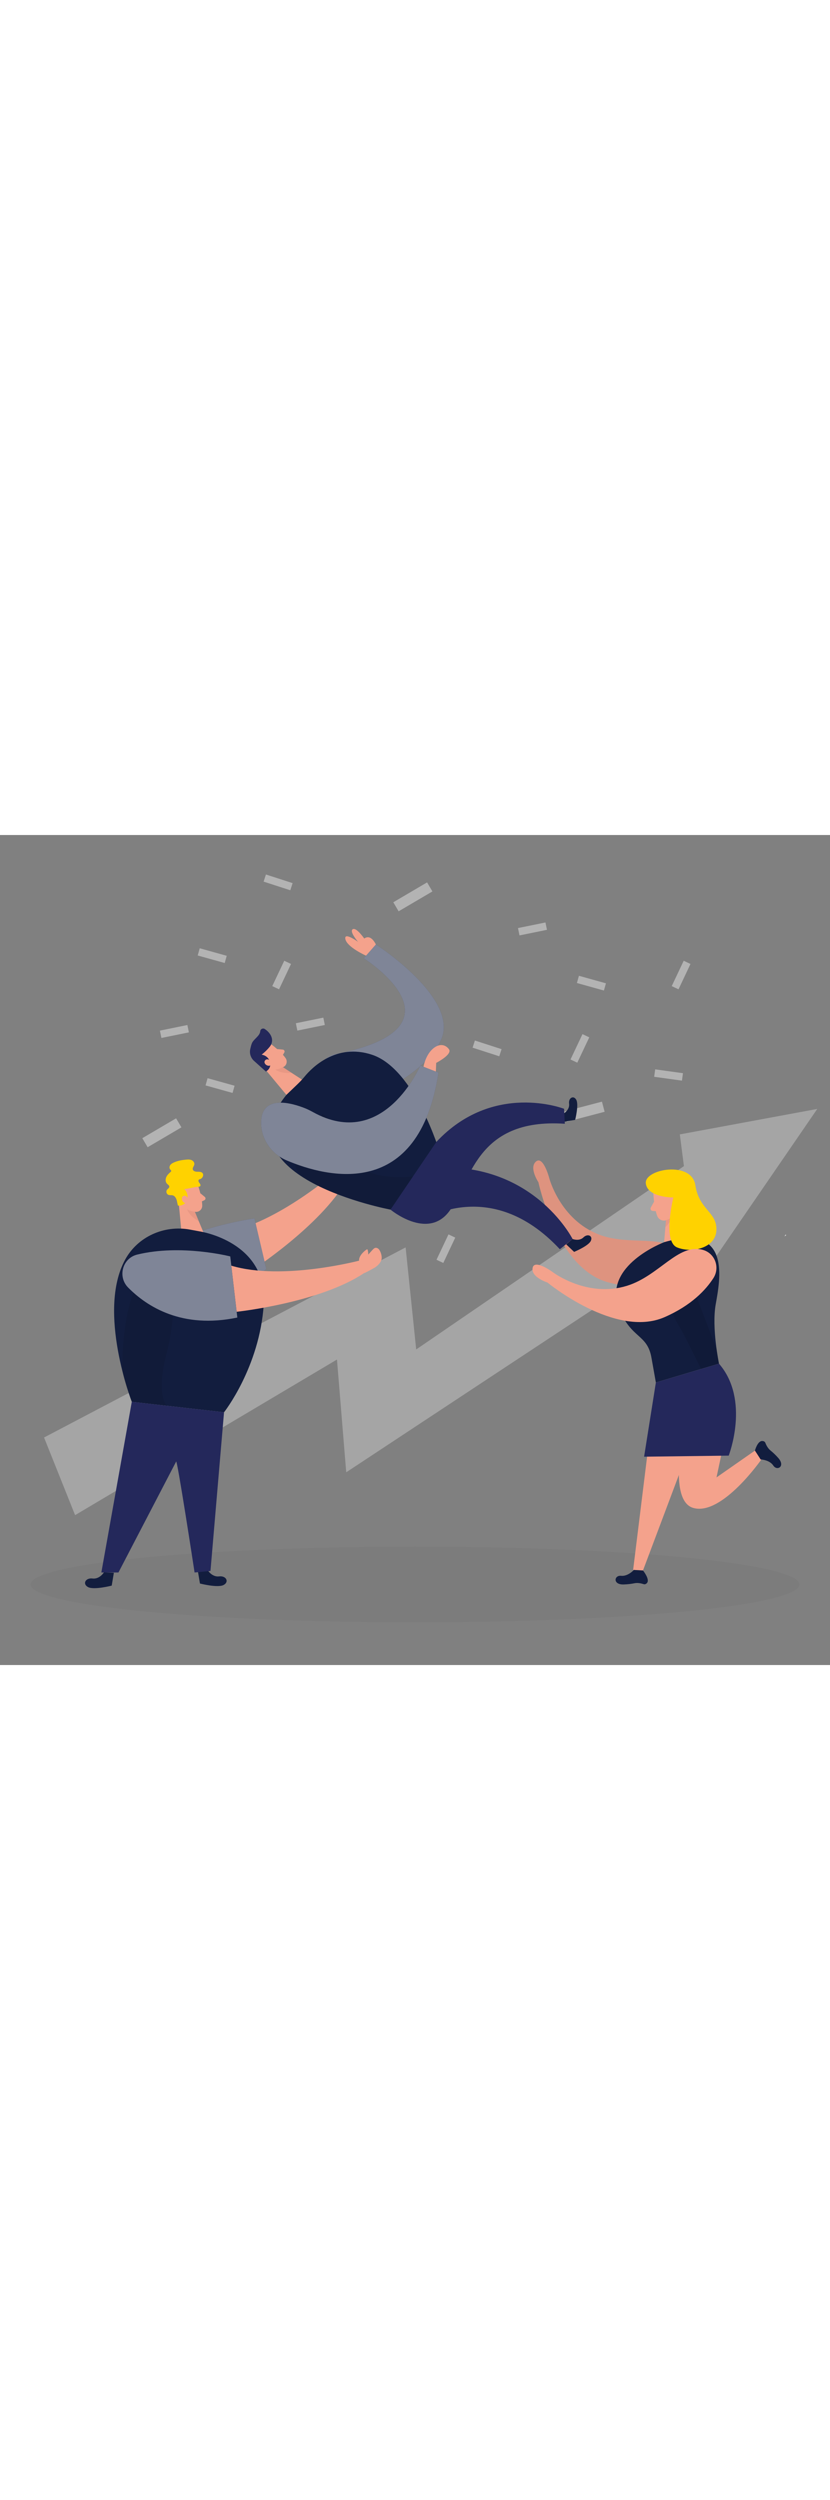 <svg id="_0572_team_success" xmlns="http://www.w3.org/2000/svg" viewBox="0 0 500 500" data-imageid="team-success-5-28" imageName="Team Success 5" class="illustrations_image" style="width: 166px;"><rect x="0" y="0" width="500" height="500" fill="#808080" stroke="none"/><defs><style>.cls-1_team-success-5-28{fill:#fff;}.cls-2_team-success-5-28{fill:#f4a28c;}.cls-3_team-success-5-28{opacity:.46;}.cls-3_team-success-5-28,.cls-4_team-success-5-28,.cls-5_team-success-5-28,.cls-6_team-success-5-28,.cls-7_team-success-5-28,.cls-8_team-success-5-28{fill:none;}.cls-9_team-success-5-28{fill:#a5a5a5;}.cls-10_team-success-5-28{fill:#ce8172;}.cls-11_team-success-5-28{fill:#e6e6e6;}.cls-4_team-success-5-28{opacity:.03;}.cls-5_team-success-5-28{opacity:.09;}.cls-6_team-success-5-28{opacity:.08;}.cls-7_team-success-5-28{opacity:.5;}.cls-8_team-success-5-28{opacity:.31;}.cls-12_team-success-5-28{fill:#24285b;}.cls-13_team-success-5-28{fill:#000001;}.cls-14_team-success-5-28{fill:#ffd200;}.cls-15_team-success-5-28{fill:#68e1fd;}</style></defs><g id="confetti_team-success-5-28"><g class="cls-4_team-success-5-28"><ellipse class="cls-13_team-success-5-28" cx="250" cy="451.48" rx="231.58" ry="22.82"/></g><g class="cls-7_team-success-5-28"><rect class="cls-11_team-success-5-28" x="85.71" y="176.2" width="23.61" height="6.32" transform="translate(-77.47 74.2) rotate(-30.46)"/></g><g class="cls-7_team-success-5-28"><rect class="cls-11_team-success-5-28" x="236.9" y="34.08" width="23.61" height="6.32" transform="translate(15.45 131.23) rotate(-30.46)"/></g><g class="cls-7_team-success-5-28"><rect class="cls-11_team-success-5-28" x="340.2" y="163.51" width="23.61" height="6.32" transform="translate(734.81 238.43) rotate(165.28)"/></g><g class="cls-7_team-success-5-28"><rect class="cls-11_team-success-5-28" x="284.96" y="126.29" width="16.89" height="4.52" transform="translate(533.04 341.14) rotate(-162.08)"/></g><g class="cls-7_team-success-5-28"><rect class="cls-11_team-success-5-28" x="159.09" y="26.27" width="16.89" height="4.52" transform="translate(318.17 107.23) rotate(-162.08)"/></g><g class="cls-7_team-success-5-28"><rect class="cls-11_team-success-5-28" x="340.88" y="126.29" width="16.89" height="4.52" transform="translate(83.87 389.48) rotate(-64.71)"/></g><g class="cls-7_team-success-5-28"><rect class="cls-11_team-success-5-28" x="161.22" y="82.08" width="16.89" height="4.52" transform="translate(20.93 201.72) rotate(-64.71)"/></g><g class="cls-7_team-success-5-28"><rect class="cls-11_team-success-5-28" x="260.16" y="246.93" width="16.89" height="4.52" transform="translate(-71.45 385.6) rotate(-64.71)"/></g><g class="cls-7_team-success-5-28"><rect class="cls-11_team-success-5-28" x="401.85" y="82.08" width="16.89" height="4.52" transform="translate(158.77 419.29) rotate(-64.71)"/></g><g class="cls-7_team-success-5-28"><rect class="cls-11_team-success-5-28" x="394.3" y="142.29" width="16.89" height="4.52" transform="translate(781.91 342.9) rotate(-172.13)"/></g><g class="cls-7_team-success-5-28"><rect class="cls-11_team-success-5-28" x="124.11" y="148.69" width="16.89" height="4.52" transform="translate(219.71 331.94) rotate(-164.42)"/></g><g class="cls-7_team-success-5-28"><rect class="cls-11_team-success-5-28" x="119.39" y="70.42" width="16.89" height="4.52" transform="translate(231.46 177.01) rotate(-164.42)"/></g><g class="cls-7_team-success-5-28"><rect class="cls-11_team-success-5-28" x="347.81" y="87" width="16.89" height="4.52" transform="translate(675.47 270.91) rotate(-164.42)"/></g><g class="cls-7_team-success-5-28"><rect class="cls-11_team-success-5-28" x="178.51" y="111.65" width="16.89" height="4.52" transform="translate(392.89 188.19) rotate(168.48)"/></g><g class="cls-7_team-success-5-28"><rect class="cls-11_team-success-5-28" x="312.32" y="54.32" width="16.89" height="4.52" transform="translate(646.37 47.96) rotate(168.48)"/></g><g class="cls-7_team-success-5-28"><rect class="cls-11_team-success-5-28" x="96.62" y="116.09" width="16.89" height="4.52" transform="translate(231.64 213.34) rotate(168.48)"/></g></g><g id="growth_team-success-5-28"><polygon class="cls-9_team-success-5-28" points="492.33 165.01 420.95 269.04 417.94 245.63 208.57 383.9 203 315.97 45.24 409.71 26.54 362.94 244.35 248.42 250.72 309.9 412 199.46 409.53 180.35 492.33 165.01"/></g><g id="person1_team-success-5-28"><path class="cls-15_team-success-5-28 targetColor" d="m125.1,442.88s2.65,4.27,6.91,3.73c4.25-.54,6.22,3.31,2.69,5.18-3.53,1.87-14.25-.89-14.25-.89l-1.29-7.72,5.95-.3Z" style="fill: rgb(18, 29, 62);"/><path class="cls-2_team-success-5-28" d="m150.74,262.91s42.25-27.1,58.21-55.16l-5.38-5.91s-36.3,32.13-68.13,37.67l15.3,23.4Z"/><path class="cls-2_team-success-5-28" d="m208.95,207.75c.08.09,3.28-4.11,3.47-4.4,1.18-1.84,2.29-3.97,2.39-6.19.12-2.69-1.91-4.89-4.17-6.11-1.08-.59-2.58-.68-3.42.22-.32.34-.5.78-.66,1.22-.36.95-.65,1.92-.88,2.9-.17-.74-.42-1.46-.74-2.14-.13-.29-.32-.6-.63-.66-.3-.06-.59.16-.73.42s-.15.58-.17.88c-.08,1.67-.2,3.34-.24,5.02-.02.63.17,1.17.25,1.79.03.23,0,.95.16,1.13.01.01,5.38,5.91,5.38,5.91Z"/><path class="cls-15_team-success-5-28 targetColor" d="m93.48,274.73c15.32,5.23,40.29,7.9,66.95-13.24l-7.16-30.54s-42.89,5.93-63.73,23.57c-6.98,5.91-4.72,17.25,3.94,20.21Z" style="fill: rgb(18, 29, 62);"/><g class="cls-3_team-success-5-28"><path class="cls-1_team-success-5-28" d="m93.48,274.73c15.32,5.23,40.29,7.9,66.95-13.24l-7.16-30.54s-42.89,5.93-63.73,23.57c-6.98,5.91-4.72,17.25,3.94,20.21Z"/></g><path class="cls-2_team-success-5-28" d="m119.35,211.31s2.45,6.96,2.48,12c0,2.05-1.67,3.74-3.71,3.72-2.54-.03-5.97-.8-7.73-4.37l-3.74-5.69s-2.22-3.65,1.06-7.58c3.28-3.94,10.38-2.39,11.66,1.92Z"/><polygon class="cls-2_team-success-5-28" points="107.31 218.01 109.6 242.08 122.77 239.87 115.82 223.24 107.31 218.01"/><path class="cls-14_team-success-5-28" d="m117.66,212.06c-2.25.44-4.39,1.03-6.72,1.19,0,0,3.04,2.54,1.69,6.54-1.35,3.99-5.34,3.45-5.36,3.45-.22-.03-.71-3-.8-3.26-.43-1.23-1.1-2.61-2.5-2.93-.85-.19-1.78.03-2.58-.32-1.09-.46-1.51-2.03-.81-2.98.5-.67,1.45-1.13,1.42-1.97-.03-.73-.82-1.14-1.34-1.65-.99-.97-1.09-2.61-.56-3.9s1.56-2.3,2.61-3.21c.2-.17.41-.37.43-.63.03-.38-.35-.63-.6-.91-.62-.69-.53-1.81-.02-2.58s1.36-1.25,2.2-1.63c2.3-1.03,4.83-1.49,7.35-1.72,1.11-.1,2.26-.16,3.29.27s1.87,1.48,1.71,2.58c-.15,1.04-1.15,1.93-.95,2.97.21,1.07,1.54,1.47,2.64,1.48s2.34-.08,3.12.68c1.13,1.1.22,3.24-1.27,3.73-.28.09-.59.15-.81.36-.44.41-.25,1.16.09,1.65s.81.95.89,1.55c.19,1.39-1.99,1.04-2.77,1.19-.11.02-.23.04-.34.06Z"/><path class="cls-2_team-success-5-28" d="m113.34,219.39s-.76-2.74-2.77-1.99c-2.01.74-.93,4.71,1.97,4.35l.8-2.36Z"/><path class="cls-2_team-success-5-28" d="m120.67,215.78l2.7,2.24c.67.55.53,1.61-.25,1.98l-2.6,1.22.15-5.44Z"/><g class="cls-8_team-success-5-28"><path class="cls-10_team-success-5-28" d="m117.5,226.82s-2.51.13-4.82-1.41c0,0,1.29,4.23,7.08,7.25l-2.26-5.84Z"/></g><path class="cls-15_team-success-5-28 targetColor" d="m75.32,255.91c7.55-13.94,23.53-21.09,39.12-18.21l5.83,1.08s41.15,6.02,38.63,43.93c-2.52,37.91-23.94,65.04-23.94,65.04l-55.56-6.31s-20.99-54.28-4.08-85.52Z" style="fill: rgb(18, 29, 62);"/><path class="cls-12_team-success-5-28" d="m126.8,443.31l8.16-95.58-55.56-6.31-18.35,102.84h10.3l34.73-66.76c.4-3.5,11.14,66.76,11.14,66.76l9.58-.95Z"/><g class="cls-6_team-success-5-28"><path class="cls-13_team-success-5-28" d="m103.78,255.99s3.69,28.98-3.25,55.48c-6.94,26.5,0,32.37,0,32.37l-21.14-2.4s-4.63-11.76-5.47-17.71c-.84-5.95-.34-71.16,29.85-67.74Z"/></g><path class="cls-15_team-success-5-28 targetColor" d="m77.16,272.58c11.37,11.53,32.5,25.09,65.81,18.1l-4.26-36.82s-29.49-7.58-56.03-1.12c-8.89,2.16-11.94,13.32-5.52,19.84Z" style="fill: rgb(18, 29, 62);"/><g class="cls-3_team-success-5-28"><path class="cls-1_team-success-5-28" d="m77.16,272.58c11.37,11.53,32.5,25.09,65.81,18.1l-4.26-36.82s-29.49-7.58-56.03-1.12c-8.89,2.16-11.94,13.32-5.52,19.84Z"/></g><path class="cls-2_team-success-5-28" d="m142.56,287.21s49.9-5.34,76.74-23.3l-2.17-7.7s-46.84,12.5-77.78,3.22l3.22,27.77Z"/><path class="cls-2_team-success-5-28" d="m219.3,263.91c.08.27,6.48-3.28,6.89-3.58,1.44-1.07,2.88-2.42,3.49-4.15.69-1.94-.11-4.74-1.24-6.36-.56-.81-1.62-1.38-2.55-1.07-.53.18-.94.6-1.33,1.01-.92.98-1.82,1.97-2.71,2.98,0-.92-.12-1.84-.34-2.73-.05-.19-.14-.41-.33-.44-.12-.02-.23.05-.33.11-2.37,1.58-5.19,4.7-4.43,7.36.56,1.99,2.33,4.88,2.89,6.87Z"/><path class="cls-15_team-success-5-28 targetColor" d="m62.65,444.15s-2.65,4.27-6.91,3.73c-4.25-.54-6.22,3.31-2.69,5.18,3.53,1.87,14.25-.89,14.25-.89l1.29-7.72-5.95-.3Z" style="fill: rgb(18, 29, 62);"/></g><g id="person2_team-success-5-28"><polygon class="cls-11_team-success-5-28" points="473.56 241.16 472.58 241.79 473.32 240.6 473.56 241.16"/><path class="cls-2_team-success-5-28" d="m409.76,252.18c4.48,6.18,1.59,14.86-5.64,17.3-7.91,2.67-20.55,4.6-37.69,0-31.19-8.37-42.07-60.3-42.07-60.3,0,0-5.87-8.74-1.48-12.48,4.39-3.74,7.97,9.93,7.97,9.93,0,0,6.45,24.89,29.74,33.98,18.92,7.39,40.12-.91,49.17,11.57Z"/><g class="cls-5_team-success-5-28"><path class="cls-13_team-success-5-28" d="m409.76,252.18c4.48,6.18,1.59,14.86-5.64,17.3-7.91,2.67-20.55,4.6-37.69,0-31.19-8.37-42.07-60.3-42.07-60.3,0,0-5.87-8.74-1.48-12.48,4.39-3.74,7.97,9.93,7.97,9.93,0,0,6.45,24.89,29.74,33.98,18.92,7.39,40.12-.91,49.17,11.57Z"/></g><polygon class="cls-2_team-success-5-28" points="417.55 362.66 387.34 443.05 381.4 442.71 391.77 358.67 417.55 362.66"/><path class="cls-2_team-success-5-28" d="m438.67,353.88l-7.04,33.1,23.16-16.16,3.97,5.21s-23.86,34.41-41.19,29.32c-17.33-5.09-3.23-58.66-3.23-58.66l24.33,7.18Z"/><polygon class="cls-2_team-success-5-28" points="409.33 215.58 415.44 243.01 400.08 245.29 401.8 224.42 409.33 215.58"/><g class="cls-8_team-success-5-28"><path class="cls-10_team-success-5-28" d="m401.23,228.97s2.82-.76,4.83-3.29c0,0,.09,5.14-5.23,10.55l.4-7.26Z"/></g><path class="cls-2_team-success-5-28" d="m393.57,215.47s.27,8.57,2.37,14.04c.85,2.22,3.38,3.34,5.59,2.46,2.74-1.1,6.13-3.38,6.54-7.99l1.66-7.74s.87-4.89-4.34-7.77c-5.21-2.88-12.25,1.78-11.82,6.99Z"/><path class="cls-2_team-success-5-28" d="m403.49,221.68s-.33-3.29,2.17-3.33,2.99,4.7-.3,5.54l-1.87-2.22Z"/><path class="cls-2_team-success-5-28" d="m394.02,220.86l-1.98,3.56c-.49.88.1,1.97,1.11,2.04l3.33.22-2.45-5.82Z"/><path class="cls-15_team-success-5-28 targetColor" d="m400.08,245.29s-37.37,14.09-27.21,39.82c7.36,18.64,17.16,15.22,19.63,30.07l2.6,14.62,38.03-11.35s-4.47-21.4-2-35.6c2.47-14.2,9.99-49.55-31.05-37.57Z" style="fill: rgb(18, 29, 62);"/><g class="cls-5_team-success-5-28"><path class="cls-13_team-success-5-28" d="m410.08,253.54s-14.5,20.34-1.71,41.1c2.17,3.52,4.07,7.2,5.92,10.9l8.07,16.15,10.77-3.21-1.49-8.99-21.56-55.94Z"/></g><path class="cls-14_team-success-5-28" d="m405.65,218.35s-6.61,26.5,2.25,30.09c8.86,3.59,23.28.5,23.67-10.45.39-10.95-10.45-12.11-12.69-27.04-2.23-14.93-30.77-9.75-29.84-1.12s16.61,8.52,16.61,8.52Z"/><path class="cls-12_team-success-5-28" d="m433.13,318.47l-38.03,11.35-7.09,44.68,50.97-.64s13.07-33.54-5.85-55.39Z"/><path class="cls-15_team-success-5-28 targetColor" d="m381.83,442.73s-3.52,3.97-7.7,3.52c-4.18-.44-5.14,5.45,1.65,5.22,2.59-.09,4.68-.38,6.28-.71,1.9-.39,3.83-.08,5.68.53.58.19,1.25.09,1.97-.66,2.04-2.14-2.36-7.59-2.36-7.59l-5.51-.32Z" style="fill: rgb(18, 29, 62);"/><path class="cls-15_team-success-5-28 targetColor" d="m458.22,376.15s5.3.18,7.62,3.69,7.47.48,2.97-4.6c-1.72-1.94-3.28-3.36-4.55-4.38-1.52-1.22-2.5-2.9-3.21-4.71-.22-.56-.73-1.02-1.76-1.1-2.95-.21-4.51,5.77-4.51,5.77l3.43,5.33Z" style="fill: rgb(18, 29, 62);"/><path class="cls-2_team-success-5-28" d="m423.36,249.9c7.36,2.03,10.52,10.62,6.39,17.04-4.52,7.02-13.19,16.42-29.45,23.52-29.59,12.92-70.5-20.87-70.5-20.87,0,0-10.04-3.17-8.94-8.83,1.09-5.66,12.43,2.78,12.43,2.78,0,0,20.57,15.42,44.44,8,19.39-6.03,30.78-25.75,45.64-21.64Z"/></g><g id="person3_team-success-5-28"><path class="cls-15_team-success-5-28 targetColor" d="m192.64,157.04c4.05,7.75,13.7,10.64,21.32,6.36,16.02-9,42.66-20.55,51.65-39.79,11.65-24.94-39.17-57.69-39.17-57.69l-7.34,8.34s65.86,41.46-16.93,57.72c-10.54,2.07-14.51,15.54-9.54,25.06h0Z" style="fill: rgb(18, 29, 62);"/><g class="cls-3_team-success-5-28"><path class="cls-1_team-success-5-28" d="m192.64,157.04c4.05,7.75,13.7,10.64,21.32,6.36,16.02-9,42.66-20.55,51.65-39.79,11.65-24.94-39.17-57.69-39.17-57.69l-7.34,8.34s65.86,41.46-16.93,57.72c-10.54,2.07-14.51,15.54-9.54,25.06h0Z"/></g><path class="cls-15_team-success-5-28 targetColor" d="m339.72,167.7s3.59-2.26,3.11-5.84c-.47-3.58,2.76-5.26,4.35-2.29s-.69,12.02-.69,12.02l-6.51,1.12-.27-5.01Z" style="fill: rgb(18, 29, 62);"/><path class="cls-15_team-success-5-28 targetColor" d="m344.93,243.37s3.95,1.54,6.54-.98,5.87-.91,4.44,2.13-10.06,6.61-10.06,6.61l-4.78-4.56,3.86-3.21Z" style="fill: rgb(18, 29, 62);"/><path class="cls-2_team-success-5-28" d="m163.38,126.05s5.87,4.31,8.69,8.4c1.14,1.66.72,3.97-.96,5.09-2.08,1.39-5.3,2.67-8.73.74l-6.21-2.55s-3.84-1.74-3.35-6.77c.49-5.03,7.12-7.72,10.57-4.92Z"/><polygon class="cls-2_team-success-5-28" points="157.3 138.2 172.54 156.54 182.05 147.42 167.14 137.74 157.3 138.2"/><path class="cls-12_team-success-5-28" d="m162.42,127.61c-.79,1-2.33,2.75-4.81,4.7,0,0,3.88.38,5.01,4.39,1.12,4.01-2.45,5.79-2.45,5.79l-6.95-6.25c-2.08-1.76-3.05-4.51-2.49-7.18.23-1.09.53-2.26.91-3.35.96-2.74,4.91-4.52,5.14-7.53.1-1.32,1.59-2.05,2.7-1.33,2.42,1.56,5.45,4.89,4.08,8.81-.25.72-.66,1.36-1.13,1.96Z"/><path class="cls-2_team-success-5-28" d="m162.97,135.97s-2.14-1.81-3.37-.08c-1.23,1.73,1.85,4.35,4.02,2.45l-.66-2.37Z"/><path class="cls-2_team-success-5-28" d="m166.94,128.95l3.44.32c.85.08,1.33,1.02.89,1.75l-1.44,2.44-2.9-4.52Z"/><g class="cls-8_team-success-5-28"><path class="cls-10_team-success-5-28" d="m170.49,139.72s-1.97,1.5-4.72,1.53c0,0,3.4,2.73,9.8,1.97l-5.08-3.5Z"/></g><path class="cls-15_team-success-5-28 targetColor" d="m172.54,156.54l6.47-6.21c1.58-1.51,3.08-3.1,4.47-4.79,4.44-5.41,19.03-20.25,40.55-13.2,26.09,8.54,41,59.17,41,59.17l-29.78,34.16s-103.33-19.27-62.71-69.13Z" style="fill: rgb(18, 29, 62);"/><path class="cls-2_team-success-5-28" d="m220.49,72.68s-11.54-5.16-12.45-10.03c-.92-4.87,8.9,2.61,8.9,2.61,0,0,4.6-8.7,9.5.66l-5.95,6.77Z"/><path class="cls-2_team-success-5-28" d="m217.8,66.79s-7.88-8.32-5.35-10.01c2.52-1.69,8.65,8.01,8.65,8.01l-3.3,2.01Z"/><path class="cls-12_team-success-5-28" d="m235.25,225.67s21.98,18.33,35.13,1.32c13.15-17.01,15.42-56.72,69.87-53.05l-.44-9.01s-42.75-16.67-76.99,20.01l-27.58,40.73Z"/><path class="cls-12_team-success-5-28" d="m252.82,233.06s41.95-29.12,84.43,16.46l7.68-6.15s-25.13-49.78-89.63-42.42l-2.48,32.11Z"/><g class="cls-6_team-success-5-28"><path class="cls-13_team-success-5-28" d="m194.2,167.96s9.88,4.96,16.12,23.49c6.24,18.53,38.47,14.21,38.47,14.21l-13.55,20.01s-33.42-7.07-51.46-18.64c-18.04-11.57,9.94-37.95,9.94-37.95l.47-1.12Z"/></g><path class="cls-15_team-success-5-28 targetColor" d="m172.69,196.03c24.46,10.36,79.57,24.34,91.47-52.92l-10.97-4.28s-21.79,51.76-64.61,28.11c-1.6-.88-3.22-1.71-4.93-2.39-7.61-3.01-26.57-8.73-26.34,9.14.13,9.8,6.35,18.51,15.37,22.33Z" style="fill: rgb(18, 29, 62);"/><g class="cls-3_team-success-5-28"><path class="cls-1_team-success-5-28" d="m172.69,196.03c24.46,10.36,79.57,24.34,91.47-52.92l-10.97-4.28s-21.79,51.76-64.61,28.11c-1.6-.88-3.22-1.71-4.93-2.39-7.61-3.01-26.57-8.73-26.34,9.14.13,9.8,6.35,18.51,15.37,22.33Z"/></g><path class="cls-2_team-success-5-28" d="m255.13,139.59s1.04-6.32,5.03-10.27c3.99-3.95,8.05-3.38,10.3-.26,2.25,3.12-7.69,8.21-7.69,8.21l-.2,5.22-7.43-2.9Z"/></g></svg>